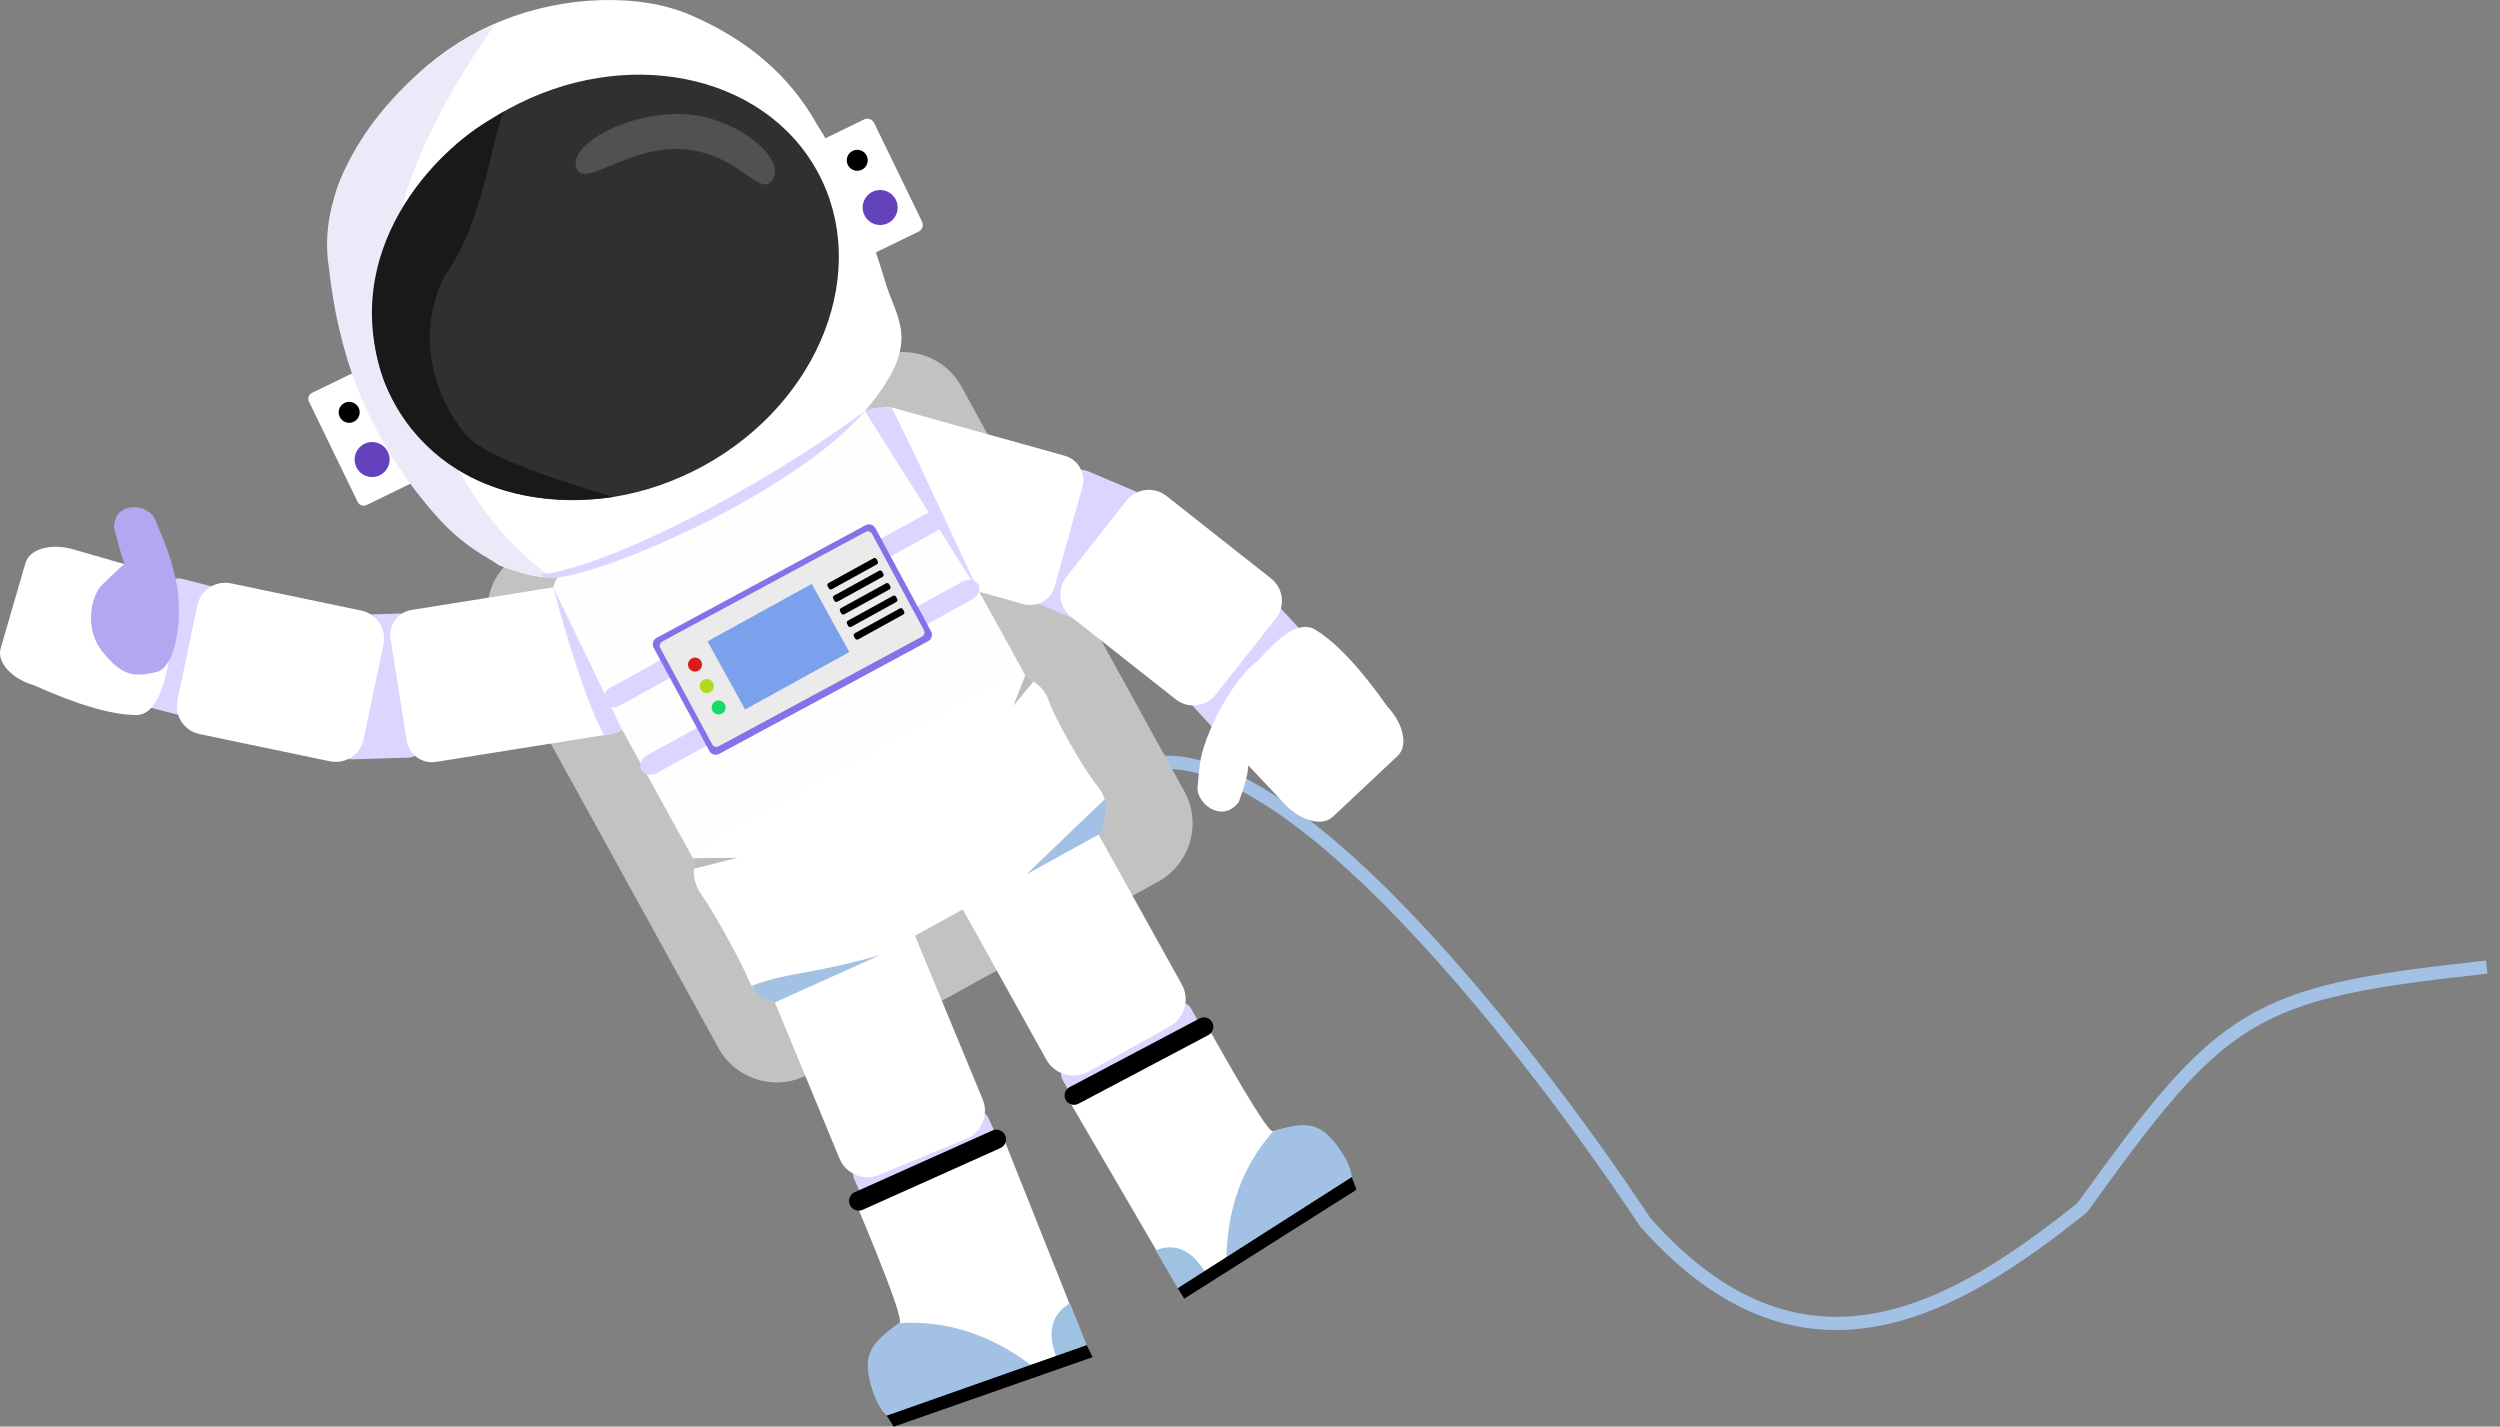 <?xml version="1.0" encoding="UTF-8" standalone="no"?>
<svg xmlns="http://www.w3.org/2000/svg" xmlns:xlink="http://www.w3.org/1999/xlink" style="isolation:isolate" viewBox="242.677 88.542 378.323 215.89" width="378.323pt" height="215.89pt"><rect x="242.677" y="88.542" width="378.323" height="215.89" fill="#808080" stroke="none"/><defs><clipPath id="_clipPath_YQRq0Xkp6MPvoEG0XuD7rkuaUDpjbvkK"><rect x="242.677" y="88.542" width="378.323" height="215.89"/></clipPath></defs><g clip-path="url(#_clipPath_YQRq0Xkp6MPvoEG0XuD7rkuaUDpjbvkK)"><g><path d=" M 411.983 205.99 C 432.439 192.529 474.259 247.25 491.63 273.484 C 515.714 300.714 538.969 286.328 557.788 271.297 C 579.048 241.667 583.333 238.81 618 235" fill="none" vector-effect="non-scaling-stroke" stroke-width="2" stroke="rgb(162,193,228)" stroke-linejoin="miter" stroke-linecap="square" stroke-miterlimit="3"/><path d="M 321.607 172.201 L 374.486 143.069 C 379.35 140.39 385.475 142.163 388.154 147.028 L 421.901 208.29 C 424.58 213.155 422.807 219.279 417.943 221.959 L 365.064 251.091 C 360.2 253.77 354.075 251.997 351.396 247.132 L 317.649 185.87 C 314.97 181.005 316.743 174.881 321.607 172.201 Z" style="stroke:none;fill:#C3C2C2;stroke-miterlimit:10;"/><g><path d="M 372.687 268.631 L 371.957 267.036 C 371.56 266.168 371.942 265.142 372.809 264.744 L 389.972 256.887 C 390.839 256.49 391.866 256.872 392.263 257.739 L 392.993 259.334 C 393.39 260.202 393.008 261.228 392.141 261.626 L 374.978 269.483 C 374.111 269.88 373.084 269.498 372.687 268.631 Z" style="stroke:none;fill:#DBD5FF;stroke-miterlimit:10;"/><g><path d=" M 371.973 270.075 C 378.518 266.009 386.555 262.541 394.209 259.945 L 407.04 292.141 C 392.678 297.345 387.83 299.093 377.176 302.615 C 375.602 300.959 375.102 298.802 374.809 297.953 C 373.41 293.9 376.317 290.382 378.793 288.767 Q 379.624 288.225 371.973 270.075 Z " fill="rgb(255,255,255)"/><path d=" M 404.601 285.761 L 407.126 292.097 C 405.386 292.728 403.786 293.307 402.483 293.779 C 401.132 290.046 401.852 287.378 404.601 285.761 Z " fill="rgb(160,194,226)"/><path d=" M 398.778 295.163 C 390.216 298.248 385.245 300.005 376.847 302.782 C 375.273 301.126 374.856 299.331 374.428 298.02 C 373.353 293.882 374.078 291.894 378.793 288.767 C 385.817 288.32 392.493 290.457 398.778 295.163 Z " fill="rgb(162,193,228)"/><path d=" M 376.847 302.782 C 377.13 303.077 377.739 304.255 377.96 304.432 L 408.019 293.917 L 407.126 292.097 L 376.847 302.782 Z " fill="rgb(0,0,0)"/><path d="M 372.024 268.954 L 392.86 259.618 C 393.597 259.288 394.462 259.618 394.792 260.354 L 394.792 260.354 C 395.122 261.091 394.792 261.956 394.056 262.286 L 373.22 271.622 C 372.483 271.952 371.618 271.622 371.288 270.886 L 371.288 270.886 C 370.958 270.149 371.288 269.284 372.024 268.954 Z" style="stroke:none;fill:#000000;stroke-miterlimit:10;"/></g><path d="M 369.719 263.866 L 359.188 238.419 C 358.223 236.088 359.333 233.411 361.664 232.447 L 374.879 226.978 C 377.21 226.013 379.886 227.123 380.851 229.454 L 391.382 254.901 C 392.347 257.232 391.237 259.909 388.906 260.873 L 375.691 266.342 C 373.36 267.307 370.684 266.197 369.719 263.866 Z" style="stroke:none;fill:#FFFFFF;stroke-miterlimit:10;"/></g><g><path d="M 404.326 253.475 L 403.468 251.936 C 403.005 251.105 403.304 250.054 404.135 249.59 L 420.548 240.448 C 421.379 239.985 422.431 240.284 422.894 241.115 L 423.752 242.654 C 424.215 243.485 423.916 244.536 423.085 245 L 406.672 254.142 C 405.841 254.605 404.789 254.306 404.326 253.475 Z" style="stroke:none;fill:#DBD5FF;stroke-miterlimit:10;"/><g><path d=" M 425.092 243.303 C 418.047 245.886 410.566 249.972 403.984 254.287 L 420.989 283.442 C 433.596 275.545 437.845 272.873 446.937 266.812 C 446.611 264.611 445.256 262.934 444.78 262.2 C 442.509 258.695 438.067 258.815 435.343 259.747 Q 434.429 260.059 425.092 243.303 Z " fill="rgb(255,255,255)"/><path d=" M 417.557 277.745 L 420.904 283.482 C 422.431 282.525 423.835 281.646 424.979 280.929 C 422.925 277.653 420.447 276.605 417.557 277.745 Z " fill="rgb(160,194,226)"/><path d=" M 428.263 278.917 C 435.766 274.198 440.095 271.438 447.263 266.66 C 446.937 264.459 445.81 263.063 445.06 261.948 C 442.53 258.641 440.57 258.005 435.343 259.747 C 430.787 264.868 428.422 271.271 428.263 278.917 Z " fill="rgb(162,193,228)"/><path d=" M 447.263 266.66 C 447.32 267.054 447.918 268.323 447.921 268.599 L 421.886 285.07 L 420.904 283.482 L 447.263 266.66 Z " fill="rgb(0,0,0)"/><path d="M 424.201 242.665 L 404.539 253.056 C 403.844 253.424 403.578 254.286 403.945 254.981 L 403.945 254.981 C 404.312 255.676 405.174 255.942 405.869 255.575 L 425.531 245.184 C 426.226 244.816 426.492 243.954 426.125 243.259 L 426.125 243.259 C 425.758 242.564 424.896 242.298 424.201 242.665 Z" style="stroke:none;fill:#000000;stroke-miterlimit:10;"/></g><path d="M 401.013 248.884 L 387.752 225.031 C 386.492 222.764 387.309 219.9 389.576 218.639 L 401.855 211.812 C 404.123 210.552 406.986 211.369 408.247 213.636 L 421.508 237.489 C 422.768 239.756 421.951 242.62 419.684 243.881 L 407.405 250.708 C 405.137 251.968 402.274 251.151 401.013 248.884 Z" style="stroke:none;fill:#FFFFFF;stroke-miterlimit:10;"/></g><g><path d="M 295.416 181.617 L 303.708 181.371 C 305.246 181.326 306.532 182.538 306.578 184.077 L 307.059 200.332 C 307.104 201.871 305.892 203.158 304.354 203.203 L 296.062 203.449 C 294.524 203.494 293.238 202.282 293.192 200.743 L 292.711 184.488 C 292.666 182.949 293.878 181.662 295.416 181.617 Z" style="stroke:none;fill:#DBD5FF;stroke-miterlimit:10;"/><path d="M 270.212 176.127 L 274.531 177.24 C 275.662 177.532 276.344 178.687 276.053 179.819 L 272.097 195.161 C 271.806 196.292 270.65 196.974 269.518 196.683 L 265.199 195.57 C 264.068 195.278 263.386 194.123 263.677 192.991 L 267.633 177.649 C 267.924 176.518 269.08 175.836 270.212 176.127 Z" style="stroke:none;fill:#DBD5FF;stroke-miterlimit:10;"/><path d="M 304.968 180.842 L 331.43 176.619 C 333.525 176.284 335.497 177.713 335.831 179.808 L 338.291 195.217 C 338.626 197.311 337.197 199.283 335.102 199.618 L 308.64 203.841 C 306.545 204.176 304.573 202.747 304.239 200.652 L 301.779 185.243 C 301.444 183.149 302.873 181.177 304.968 180.842 Z" style="stroke:none;fill:#FFFFFF;stroke-miterlimit:10;"/><path d="M 277.629 176.822 L 297.371 180.944 C 299.699 181.43 301.194 183.715 300.708 186.043 L 297.709 200.41 C 297.223 202.739 294.939 204.234 292.611 203.748 L 272.869 199.626 C 270.541 199.14 269.046 196.855 269.532 194.527 L 272.531 180.16 C 273.017 177.831 275.301 176.336 277.629 176.822 Z" style="stroke:none;fill:#FFFFFF;stroke-miterlimit:10;"/><g><path d=" M 269.267 176.183 Q 263.469 174.468 253.819 171.691 C 250.414 170.701 247.154 171.602 246.544 173.701 L 242.776 186.656 C 242.166 188.756 244.434 191.265 247.839 192.255 Q 257.782 196.721 263.287 196.747 Q 268.793 196.773 269.267 176.183 Q 275.066 177.899 269.267 176.183 Z " fill="rgb(255,255,255)"/><path d=" M 266.318 190.25 C 269.522 189.532 270.432 181.162 269.267 176.183 C 268.103 171.205 267.046 169.517 266.159 167.184 C 265.289 164.834 260.05 164.097 259.92 168.38 Q 260.941 172.311 261.511 173.901 Q 261.045 174.192 258.041 177.122 C 256.777 178.355 255.153 183.262 258.108 187.055 C 261.214 191.042 263.114 190.967 266.318 190.25 Z " fill="rgb(178,167,240)"/></g></g><g><path d="M 406.155 182.596 L 398.98 179.553 C 397.613 178.973 396.974 177.393 397.554 176.026 L 403.808 161.28 C 404.388 159.913 405.968 159.274 407.335 159.854 L 414.51 162.897 C 415.877 163.477 416.516 165.057 415.936 166.424 L 409.682 181.17 C 409.102 182.537 407.522 183.176 406.155 182.596 Z" style="stroke:none;fill:#DBD5FF;stroke-miterlimit:10;"/><path d="M 426.521 199.003 L 421.237 193.264 C 420.279 192.223 420.346 190.6 421.387 189.642 L 432.177 179.707 C 433.217 178.749 434.84 178.816 435.799 179.857 L 441.083 185.596 C 442.041 186.637 441.974 188.26 440.933 189.218 L 430.143 199.153 C 429.103 200.111 427.48 200.044 426.521 199.003 Z" style="stroke:none;fill:#DBD5FF;stroke-miterlimit:10;"/><path d="M 397.542 179.957 L 371.73 172.745 C 369.687 172.174 368.492 170.051 369.062 168.007 L 373.262 152.971 C 373.833 150.927 375.955 149.732 377.998 150.303 L 403.81 157.515 C 405.853 158.086 407.048 160.209 406.478 162.253 L 402.278 177.289 C 401.707 179.333 399.585 180.528 397.542 179.957 Z" style="stroke:none;fill:#FFFFFF;stroke-miterlimit:10;"/><path d="M 420.606 194.375 L 404.77 181.886 C 402.903 180.413 402.582 177.701 404.055 175.833 L 413.142 164.31 C 414.615 162.443 417.327 162.122 419.194 163.595 L 435.03 176.084 C 436.897 177.557 437.218 180.269 435.745 182.137 L 426.658 193.66 C 425.185 195.527 422.473 195.848 420.606 194.375 Z" style="stroke:none;fill:#FFFFFF;stroke-miterlimit:10;"/><g><path d=" M 426.052 198.46 Q 430.171 202.887 437.064 210.188 C 439.492 212.773 442.756 213.657 444.351 212.16 L 454.186 202.925 C 455.78 201.428 455.104 198.114 452.677 195.529 Q 446.39 186.625 441.665 183.801 Q 436.939 180.977 426.052 198.46 Q 421.934 194.032 426.052 198.46 Z " fill="rgb(255,255,255)"/><path d=" M 435.75 187.852 C 432.626 186.839 428.125 193.756 426.052 198.46 C 423.98 203.164 424.252 204.583 423.892 207.803 C 423.82 210.072 427.545 213.233 430.128 209.934 Q 431.575 206.045 431.568 204.372 Q 432.117 204.358 436.195 203.365 C 437.91 202.947 441.804 199.549 441.191 194.78 C 440.546 189.767 438.873 188.865 435.75 187.852 Z " fill="rgb(255,255,255)"/></g></g><g><path d="M 328.726 174.396 L 370.667 151.292 C 372.971 150.023 375.871 150.863 377.14 153.166 L 398.088 191.192 C 399.357 193.495 398.517 196.395 396.214 197.664 L 354.273 220.768 C 351.969 222.037 349.069 221.197 347.8 218.894 L 326.852 180.868 C 325.583 178.565 326.423 175.665 328.726 174.396 Z" style="stroke:none;fill:#FFFEFE;stroke-miterlimit:10;"/><path d=" M 350.759 215.451 L 393.722 191.783 C 396.934 190.013 400.429 191.419 401.522 194.921 C 402.138 196.894 406.635 204.918 408.737 207.482 C 411.062 210.319 410.341 214.059 407.128 215.829 L 364.042 239.564 C 360.83 241.334 357.155 239.991 355.841 236.566 C 355.023 234.433 350.637 226.408 348.875 224.011 C 346.702 221.056 347.546 217.22 350.759 215.451 Z " fill="rgb(255,255,255)"/><g><path d="M 335.017 192.624 L 382.714 166.351 C 383.63 165.847 384.704 166.039 385.112 166.78 L 385.112 166.78 C 385.521 167.521 385.109 168.532 384.193 169.036 L 336.496 195.309 C 335.58 195.813 334.506 195.621 334.098 194.88 L 334.098 194.88 C 333.689 194.139 334.101 193.128 335.017 192.624 Z" style="stroke:none;fill:#DBD5FF;stroke-miterlimit:10;"/><path d="M 340.637 202.824 L 388.334 176.551 C 389.25 176.047 390.324 176.239 390.732 176.98 L 390.732 176.98 C 391.141 177.721 390.729 178.732 389.813 179.236 L 342.116 205.509 C 341.2 206.013 340.126 205.821 339.718 205.08 L 339.718 205.08 C 339.309 204.339 339.721 203.328 340.637 202.824 Z" style="stroke:none;fill:#DBD5FF;stroke-miterlimit:10;"/><path d="M 342.037 185.072 L 373.664 168.021 C 374.197 167.734 374.863 167.933 375.151 168.466 L 383.578 184.092 C 383.866 184.625 383.667 185.29 383.133 185.578 L 351.506 202.629 C 350.973 202.916 350.307 202.717 350.019 202.184 L 341.592 186.558 C 341.304 186.025 341.503 185.36 342.037 185.072 Z" style="stroke:none;fill:#8273E8;stroke-miterlimit:10;"/><path d="M 342.888 185.631 L 373.66 169.036 C 374.009 168.848 374.446 168.979 374.635 169.328 L 382.494 183.904 C 382.682 184.254 382.551 184.691 382.202 184.879 L 351.43 201.474 C 351.081 201.662 350.644 201.531 350.455 201.182 L 342.596 186.606 C 342.408 186.256 342.539 185.819 342.888 185.631 Z" style="stroke:none;fill:#EBEBEB;stroke-miterlimit:10;"/><path d=" M 346.922 189.626 C 346.64 189.114 346.826 188.47 347.338 188.188 C 347.85 187.906 348.495 188.092 348.777 188.604 C 349.059 189.116 348.872 189.761 348.36 190.043 C 347.848 190.325 347.204 190.138 346.922 189.626 Z " fill="rgb(219,26,26)"/><path d=" M 348.71 192.872 C 348.428 192.36 348.615 191.716 349.127 191.434 C 349.638 191.152 350.283 191.338 350.565 191.85 C 350.847 192.362 350.66 193.007 350.148 193.289 C 349.636 193.571 348.992 193.384 348.71 192.872 Z " fill="rgb(177,219,26)"/><path d=" M 350.498 196.118 C 350.216 195.606 350.403 194.962 350.915 194.68 C 351.427 194.398 352.071 194.585 352.353 195.096 C 352.635 195.608 352.448 196.253 351.937 196.535 C 351.425 196.817 350.78 196.63 350.498 196.118 Z " fill="rgb(26,219,103)"/><rect x="351.344" y="180.675" width="18.001" height="11.77" transform="matrix(0.876,-0.483,0.483,0.876,-45.295,197.024)" fill="rgb(123,161,236)"/><path d="M 368.048 176.779 L 374.861 173.023 C 375.028 172.931 375.237 172.992 375.329 173.158 L 375.507 173.483 C 375.599 173.649 375.538 173.859 375.372 173.951 L 368.559 177.707 C 368.392 177.799 368.183 177.738 368.091 177.572 L 367.913 177.247 C 367.821 177.081 367.882 176.871 368.048 176.779 Z" style="stroke:none;fill:#000000;stroke-miterlimit:10;"/><path d="M 368.898 178.669 L 375.711 174.913 C 375.878 174.821 376.087 174.882 376.179 175.048 L 376.357 175.373 C 376.449 175.539 376.388 175.749 376.222 175.841 L 369.409 179.597 C 369.242 179.689 369.033 179.628 368.941 179.462 L 368.763 179.137 C 368.671 178.971 368.732 178.761 368.898 178.669 Z" style="stroke:none;fill:#000000;stroke-miterlimit:10;"/><path d="M 369.938 180.569 L 376.76 176.813 C 376.927 176.721 377.137 176.782 377.228 176.948 L 377.407 177.273 C 377.499 177.439 377.438 177.649 377.272 177.741 L 370.45 181.497 C 370.283 181.589 370.073 181.528 369.982 181.362 L 369.803 181.037 C 369.711 180.871 369.772 180.661 369.938 180.569 Z" style="stroke:none;fill:#000000;stroke-miterlimit:10;"/><path d="M 370.988 182.469 L 377.801 178.713 C 377.968 178.621 378.177 178.682 378.269 178.848 L 378.447 179.173 C 378.539 179.339 378.478 179.549 378.312 179.641 L 371.499 183.397 C 371.332 183.489 371.123 183.428 371.031 183.262 L 370.853 182.937 C 370.761 182.771 370.822 182.561 370.988 182.469 Z" style="stroke:none;fill:#000000;stroke-miterlimit:10;"/><path d="M 372.038 184.369 L 378.851 180.613 C 379.018 180.521 379.227 180.582 379.319 180.748 L 379.497 181.073 C 379.589 181.239 379.528 181.449 379.362 181.541 L 372.549 185.297 C 372.382 185.389 372.173 185.328 372.081 185.162 L 371.903 184.837 C 371.811 184.671 371.872 184.461 372.038 184.369 Z" style="stroke:none;fill:#000000;stroke-miterlimit:10;"/></g><path d=" M 334.088 199.814 Q 335.606 199.771 336.777 198.891 L 326.384 177.409 Q 330.778 193.666 334.088 199.814 Z " fill="rgb(219,213,255)"/><path d=" M 373.599 150.792 Q 374.179 150.11 377.501 150.188 Q 377.919 150.302 390.847 178.213 L 373.599 150.792 Z " fill="rgb(219,213,255)"/><path d=" M 356.475 237.689 C 357.028 238.951 357.893 239.721 359.924 240.247 L 375.723 233.13 C 364.822 236.132 362.13 235.612 356.475 237.689 Z " fill="rgb(162,193,228)"/><path d=" M 409.85 209.494 C 410.469 211.222 409.888 213.062 408.938 214.832 L 397.982 220.868 L 409.85 209.494 Z " fill="rgb(162,193,228)"/><path d=" M 347.713 220 L 354.281 218.346 L 347.59 218.405 C 347.711 218.911 347.781 219.451 347.713 220 Z " fill="rgb(189,188,188)"/><path d=" M 397.839 190.724 C 398.359 191.245 398.935 191.576 399.027 191.732 L 396.017 195.355 L 397.839 190.724 Z " fill="rgb(189,188,188)"/></g><g><g><path d="M 366.914 109.789 L 373.431 106.625 C 373.999 106.349 374.684 106.586 374.96 107.154 L 382.205 122.073 C 382.481 122.641 382.244 123.325 381.676 123.601 L 375.159 126.765 C 374.591 127.041 373.906 126.804 373.63 126.236 L 366.385 111.317 C 366.109 110.749 366.346 110.065 366.914 109.789 Z" style="stroke:none;fill:#FFFFFF;stroke-miterlimit:10;"/><path d=" M 370.974 113.495 C 370.591 112.706 370.92 111.755 371.709 111.372 C 372.497 110.989 373.449 111.319 373.831 112.107 C 374.214 112.896 373.885 113.847 373.097 114.23 C 372.308 114.613 371.357 114.283 370.974 113.495 Z " fill="rgb(0,0,0)"/><path d=" M 373.49 121.101 C 372.852 119.787 373.401 118.202 374.715 117.563 C 376.03 116.925 377.615 117.474 378.253 118.788 C 378.891 120.103 378.342 121.688 377.028 122.326 C 375.714 122.964 374.129 122.415 373.49 121.101 Z " fill="rgb(100,65,189)"/></g><g><path d="M 289.904 147.99 L 296.675 144.701 C 297.172 144.459 297.771 144.667 298.012 145.164 L 305.379 160.342 C 305.621 160.839 305.413 161.439 304.916 161.68 L 298.145 164.969 C 297.648 165.211 297.049 165.003 296.808 164.506 L 289.441 149.328 C 289.199 148.831 289.407 148.231 289.904 147.99 Z" style="stroke:none;fill:#FFFFFF;stroke-miterlimit:10;"/><path d=" M 294.09 151.636 C 293.707 150.847 294.037 149.896 294.825 149.513 C 295.614 149.13 296.565 149.459 296.948 150.248 C 297.331 151.036 297.001 151.988 296.213 152.37 C 295.424 152.753 294.473 152.424 294.09 151.636 Z " fill="rgb(0,0,0)"/><path d=" M 296.607 159.242 C 295.969 157.928 296.517 156.342 297.832 155.704 C 299.146 155.066 300.731 155.615 301.369 156.929 C 302.007 158.243 301.459 159.829 300.144 160.467 C 298.83 161.105 297.245 160.556 296.607 159.242 Z " fill="rgb(100,65,189)"/></g><path d=" M 296.37 146.282 Q 289.084 124.085 295.355 113.354 C 301.864 102.215 309.162 95.485 318.657 91.661 C 328.114 87.851 339.42 87.499 347.095 90.784 C 355.7 94.467 362.165 99.925 366.335 107.419 C 370.355 113.636 373.866 121.767 376.826 131.816 C 378.877 137.692 381.868 140.848 373.661 150.641 C 361.585 162.905 346.113 169.023 338.385 172.703 C 331.358 175.588 326.783 177.555 318.202 174.074 C 312.445 170.343 310.215 167.111 307.401 163.92 C 302.535 158.13 298.619 152.405 296.37 146.282 Z " fill="rgb(255,255,255)"/><path d=" M 317.502 92.33 C 306.738 96.317 289.76 112.674 292.459 129.094 C 293.776 140.949 297.504 154.17 309.109 167.069 C 314.751 173.259 322.017 176.142 326.048 175.872 C 316.733 168.972 307.673 157.514 302.962 131.771 C 300.498 123.457 306.216 108.438 317.502 92.33 Z " fill="rgb(236,234,249)"/><path d=" M 373.661 150.641 C 357.728 162.542 334.489 174.381 324.609 175.455 C 325.63 179.008 361.406 164.967 373.661 150.641 Z " fill="rgb(219,213,255)"/><path d=" M 302.398 149.65 C 294.202 134.772 301.873 114.802 319.518 105.082 C 337.163 95.362 358.142 99.549 366.338 114.426 C 374.534 129.304 366.862 149.274 349.218 158.995 C 331.573 168.715 310.594 164.528 302.398 149.65 Z " fill="rgb(49,48,48)"/><path d=" M 309.906 130.363 C 316.145 122.109 317.452 106.896 319.1 105.344 C 319.274 105.205 319.1 105.357 319.095 105.347 C 319.081 105.322 318.471 105.681 317.27 106.411 C 308.691 111.168 293.643 126.477 300.866 146.355 C 306.865 160.726 320.716 165.83 335.541 163.729 Q 317.561 158.522 313.727 154.854 C 310.806 152.06 304.333 141.745 309.906 130.363 Z " fill="rgb(25,25,25)"/><path d=" M 329.924 113.962 C 328.576 110.44 337.718 105.461 346.101 105.813 C 354.272 106.156 362.279 112.931 359.33 116.074 C 357.466 118.061 353.984 111.543 345.814 111.1 C 337.644 110.657 331.129 117.109 329.924 113.962 Z " fill="rgb(81,81,81)"/></g></g></g></svg>